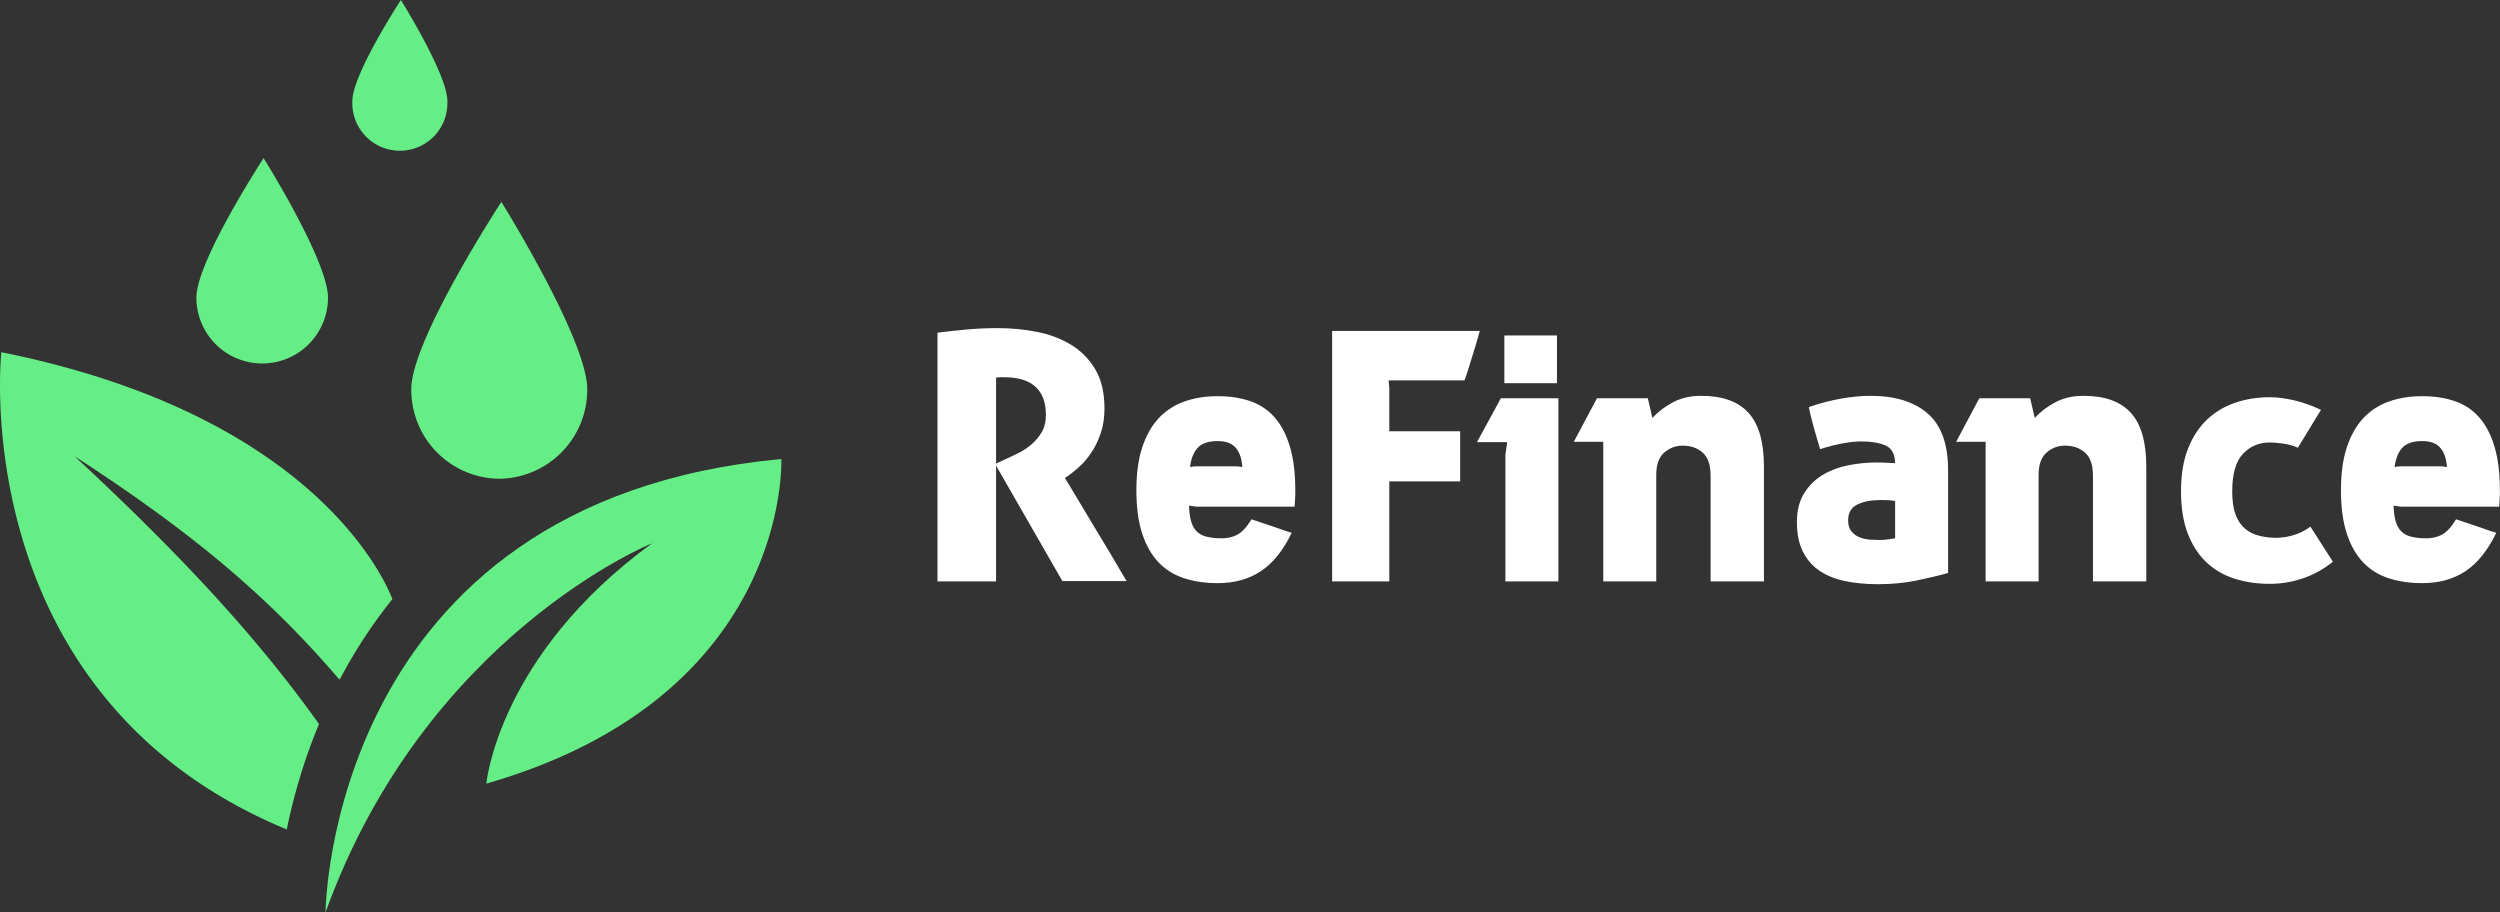 <svg xmlns:xlink="http://www.w3.org/1999/xlink" xmlns="http://www.w3.org/2000/svg" viewBox="0 0 320 116.777" preserveAspectRatio="xMidYMid meet" class="css-1uxicuq" id="dfbhggec" width="320"  height="116.777" ><rect x="0" y="0" width="320" height="116.777" fill="#333333" stroke="none"/><defs id="SvgjsDefs1328"></defs><g id="SvgjsG1329" featurekey="QMusi1-0" transform="matrix(1.374,0,0,1.374,-18.692,-10.304)" fill="#64EE85"><title xmlns="http://www.w3.org/2000/svg">cleaning</title><path xmlns="http://www.w3.org/2000/svg" d="M74.35,58.11C60,68.57,58.91,80.5,58.91,80.5c28.45-8.17,27.48-30.24,27.48-30.24C44.16,54.18,43.93,92.5,43.93,92.5,53.24,66.65,74.35,58.11,74.35,58.11Z" fill="#64EE85"></path><path xmlns="http://www.w3.org/2000/svg" d="M45.24,70.83s0-.11.09-.17a46.23,46.23,0,0,1,4.83-7.35c-.93-2.38-7.85-17.25-36.43-23,0,0-3.5,32,26.59,44.46a53.39,53.39,0,0,1,3-9.82C37.71,67.06,30.66,59.38,20.55,50,31.34,57,38.48,62.92,45.24,70.83Z" fill="#64EE85"></path><path xmlns="http://www.w3.org/2000/svg" d="M44.16,35.23c0-3.44-6-13-6-13s-6.26,9.58-6.26,13a6.13,6.13,0,1,0,12.26,0Z" fill="#64EE85"></path><path xmlns="http://www.w3.org/2000/svg" d="M55.28,16.9c0-2.48-4.33-9.4-4.33-9.4s-4.52,6.92-4.52,9.4a4.43,4.43,0,1,0,8.85,0Z" fill="#64EE85"></path><path xmlns="http://www.w3.org/2000/svg" d="M60.09,52.1a8.29,8.29,0,0,0,8.22-8.35c0-4.61-8-17.44-8-17.44s-8.39,12.83-8.39,17.44A8.28,8.28,0,0,0,60.09,52.1Z" fill="#64EE85"></path></g><g id="SvgjsG1330" featurekey="UyNsn2-0" transform="matrix(2.245,0,0,2.245,116.991,29.517)" fill="#FFFFFF"><path d="M1.34 5.82 c0.64 -0.08 1.227 -0.143 1.76 -0.19 s1.1 -0.07 1.7 -0.07 c0.733 0 1.463 0.07 2.19 0.21 s1.377 0.383 1.95 0.73 s1.037 0.813 1.39 1.4 s0.53 1.333 0.53 2.24 c0 0.52 -0.07 0.987 -0.21 1.4 s-0.313 0.777 -0.52 1.09 s-0.437 0.587 -0.69 0.82 s-0.5 0.43 -0.74 0.59 l-0.1 0.06 l0.27 0.44 l0.66 1.1 l0.85 1.42 l0.85 1.41 l0.64 1.09 l0.25 0.42 l-3.66 0 l-3.78 -6.58 l0 6.6 l-3.34 0 l0 -14.18 z M4.68 13.28 l0.7 -0.32 c0.173 -0.08 0.38 -0.18 0.62 -0.3 s0.473 -0.277 0.7 -0.47 s0.42 -0.423 0.58 -0.69 s0.24 -0.593 0.24 -0.98 c0 -0.413 -0.06 -0.757 -0.18 -1.03 s-0.287 -0.493 -0.5 -0.66 s-0.463 -0.287 -0.75 -0.36 s-0.597 -0.11 -0.93 -0.11 l-0.23 0 l-0.25 0.02 l0 4.9 z M17.32 9.44 c0.693 0 1.317 0.097 1.87 0.29 s1.017 0.507 1.39 0.94 s0.66 0.99 0.86 1.67 s0.3 1.5 0.3 2.46 l0 0.31 l-0.04 0.63 l-5.6 0 l-0.42 -0.06 c0.013 0.387 0.057 0.697 0.13 0.93 s0.18 0.417 0.32 0.55 s0.31 0.227 0.51 0.28 s0.427 0.087 0.68 0.1 c0.413 0.027 0.77 -0.033 1.07 -0.18 s0.583 -0.447 0.85 -0.9 c0.413 0.133 0.793 0.26 1.14 0.38 c0.293 0.107 0.56 0.2 0.8 0.28 s0.36 0.113 0.36 0.1 c-0.48 1 -1.063 1.73 -1.75 2.19 s-1.51 0.69 -2.47 0.69 c-0.707 0 -1.347 -0.093 -1.92 -0.28 s-1.06 -0.49 -1.46 -0.91 s-0.71 -0.967 -0.93 -1.64 s-0.33 -1.497 -0.33 -2.47 c0 -0.947 0.11 -1.757 0.33 -2.43 s0.53 -1.227 0.93 -1.66 s0.887 -0.753 1.46 -0.96 s1.213 -0.31 1.92 -0.31 z M18.42 13.44 l0.3 0.04 c-0.027 -0.467 -0.15 -0.83 -0.37 -1.09 s-0.563 -0.39 -1.03 -0.39 c-0.533 0 -0.917 0.13 -1.15 0.39 s-0.377 0.623 -0.43 1.09 c0.067 -0.013 0.127 -0.023 0.18 -0.03 s0.113 -0.01 0.18 -0.01 l2.32 0 z M23.84 5.72 l8.42 -0 c-0.147 0.533 -0.287 1.007 -0.42 1.42 c-0.107 0.347 -0.207 0.667 -0.3 0.96 s-0.147 0.44 -0.16 0.44 l-4.32 0 l0.04 0.44 l0 2.46 l4.04 0 l0 2.86 l-4.04 0 l0 5.7 l-3.26 0 l0 -14.28 z M36.74 9.56 l0 10.44 l-3.02 0 l0 -7.22 l0.1 -0.72 l-1.72 0 l1.36 -2.5 l3.28 0 z M36.66 8.7 l-3 0 l0 -2.72 l3 0 l0 2.72 z M39.3 12.04 l-1.68 0 l1.32 -2.48 l2.9 0 l0.26 1.12 c0.333 -0.36 0.73 -0.66 1.19 -0.9 s0.99 -0.36 1.59 -0.36 c1.213 0 2.113 0.323 2.7 0.97 s0.88 1.67 0.88 3.07 l0 6.54 l-3.04 0 l0 -6.02 c0 -0.613 -0.15 -1.053 -0.45 -1.32 s-0.683 -0.4 -1.15 -0.4 c-0.387 0 -0.733 0.13 -1.04 0.39 s-0.46 0.69 -0.46 1.29 l0 6.06 l-3.02 0 l0 -7.96 z M55.94 15.42 c-0.133 -0.027 -0.273 -0.043 -0.42 -0.05 s-0.273 -0.01 -0.38 -0.01 c-0.56 0 -1.013 0.087 -1.36 0.26 s-0.52 0.473 -0.52 0.9 c0 0.267 0.063 0.477 0.19 0.63 s0.283 0.267 0.47 0.34 s0.383 0.117 0.59 0.13 s0.383 0.02 0.53 0.02 c0.267 0 0.567 -0.033 0.9 -0.1 l0 -2.12 z M54.9 13.22 c0.107 0 0.25 0.003 0.43 0.01 s0.383 0.017 0.61 0.03 c-0.013 -0.52 -0.197 -0.857 -0.55 -1.01 s-0.81 -0.23 -1.37 -0.23 c-0.307 0 -0.66 0.037 -1.06 0.11 s-0.833 0.183 -1.3 0.33 l-0.32 -1.1 c-0.04 -0.147 -0.097 -0.36 -0.17 -0.64 s-0.123 -0.5 -0.15 -0.66 c0.667 -0.227 1.297 -0.39 1.89 -0.49 s1.13 -0.15 1.61 -0.15 c1.413 0 2.507 0.337 3.28 1.01 s1.16 1.75 1.16 3.23 l0 5.86 c-0.52 0.147 -1.12 0.29 -1.8 0.43 s-1.413 0.21 -2.2 0.21 c-0.693 0 -1.323 -0.06 -1.89 -0.18 s-1.053 -0.32 -1.46 -0.6 s-0.72 -0.647 -0.94 -1.1 s-0.33 -1.007 -0.33 -1.66 s0.137 -1.2 0.41 -1.64 s0.627 -0.79 1.06 -1.05 s0.92 -0.443 1.46 -0.55 s1.083 -0.16 1.63 -0.16 z M61.1 12.04 l-1.68 0 l1.32 -2.48 l2.9 0 l0.26 1.12 c0.333 -0.36 0.73 -0.66 1.19 -0.9 s0.99 -0.36 1.59 -0.36 c1.213 0 2.113 0.323 2.7 0.97 s0.88 1.67 0.88 3.07 l0 6.54 l-3.04 0 l0 -6.02 c0 -0.613 -0.15 -1.053 -0.45 -1.32 s-0.683 -0.4 -1.15 -0.4 c-0.387 0 -0.733 0.13 -1.04 0.39 s-0.46 0.69 -0.46 1.29 l0 6.06 l-3.02 0 l0 -7.96 z M80.9 18.88 c-0.533 0.427 -1.107 0.743 -1.72 0.95 s-1.24 0.31 -1.88 0.31 c-0.693 0 -1.347 -0.093 -1.96 -0.28 s-1.15 -0.49 -1.61 -0.91 s-0.823 -0.967 -1.09 -1.64 s-0.4 -1.49 -0.4 -2.45 c0 -0.947 0.133 -1.757 0.4 -2.43 s0.63 -1.227 1.09 -1.66 s0.997 -0.753 1.61 -0.96 s1.267 -0.31 1.96 -0.31 c0.427 0 0.893 0.06 1.4 0.18 s1.013 0.3 1.52 0.54 l-1.32 2.16 c-0.227 -0.107 -0.493 -0.183 -0.8 -0.23 s-0.573 -0.07 -0.8 -0.07 c-0.613 0 -1.123 0.217 -1.53 0.65 s-0.61 1.143 -0.61 2.13 c0 0.507 0.053 0.92 0.16 1.24 s0.257 0.58 0.45 0.78 s0.42 0.347 0.68 0.44 s0.543 0.153 0.85 0.18 c0.413 0.04 0.823 0.007 1.23 -0.1 s0.77 -0.28 1.09 -0.52 z M86 9.44 c0.693 0 1.317 0.097 1.87 0.29 s1.017 0.507 1.39 0.94 s0.66 0.99 0.86 1.67 s0.3 1.5 0.3 2.46 l0 0.31 l-0.04 0.63 l-5.6 0 l-0.42 -0.06 c0.013 0.387 0.057 0.697 0.13 0.93 s0.18 0.417 0.32 0.55 s0.31 0.227 0.51 0.28 s0.427 0.087 0.68 0.1 c0.413 0.027 0.77 -0.033 1.07 -0.18 s0.583 -0.447 0.85 -0.9 c0.413 0.133 0.793 0.26 1.14 0.38 c0.293 0.107 0.56 0.2 0.8 0.28 s0.36 0.113 0.36 0.1 c-0.48 1 -1.063 1.73 -1.75 2.19 s-1.51 0.69 -2.47 0.69 c-0.707 0 -1.347 -0.093 -1.92 -0.28 s-1.06 -0.49 -1.46 -0.91 s-0.71 -0.967 -0.93 -1.64 s-0.33 -1.497 -0.33 -2.47 c0 -0.947 0.11 -1.757 0.33 -2.43 s0.53 -1.227 0.93 -1.66 s0.887 -0.753 1.46 -0.96 s1.213 -0.31 1.92 -0.31 z M87.1 13.44 l0.3 0.04 c-0.027 -0.467 -0.15 -0.83 -0.37 -1.09 s-0.563 -0.39 -1.03 -0.39 c-0.533 0 -0.917 0.13 -1.15 0.39 s-0.377 0.623 -0.43 1.09 c0.067 -0.013 0.127 -0.023 0.18 -0.03 s0.113 -0.01 0.18 -0.01 l2.32 0 z" fill="#FFFFFF"></path></g></svg>